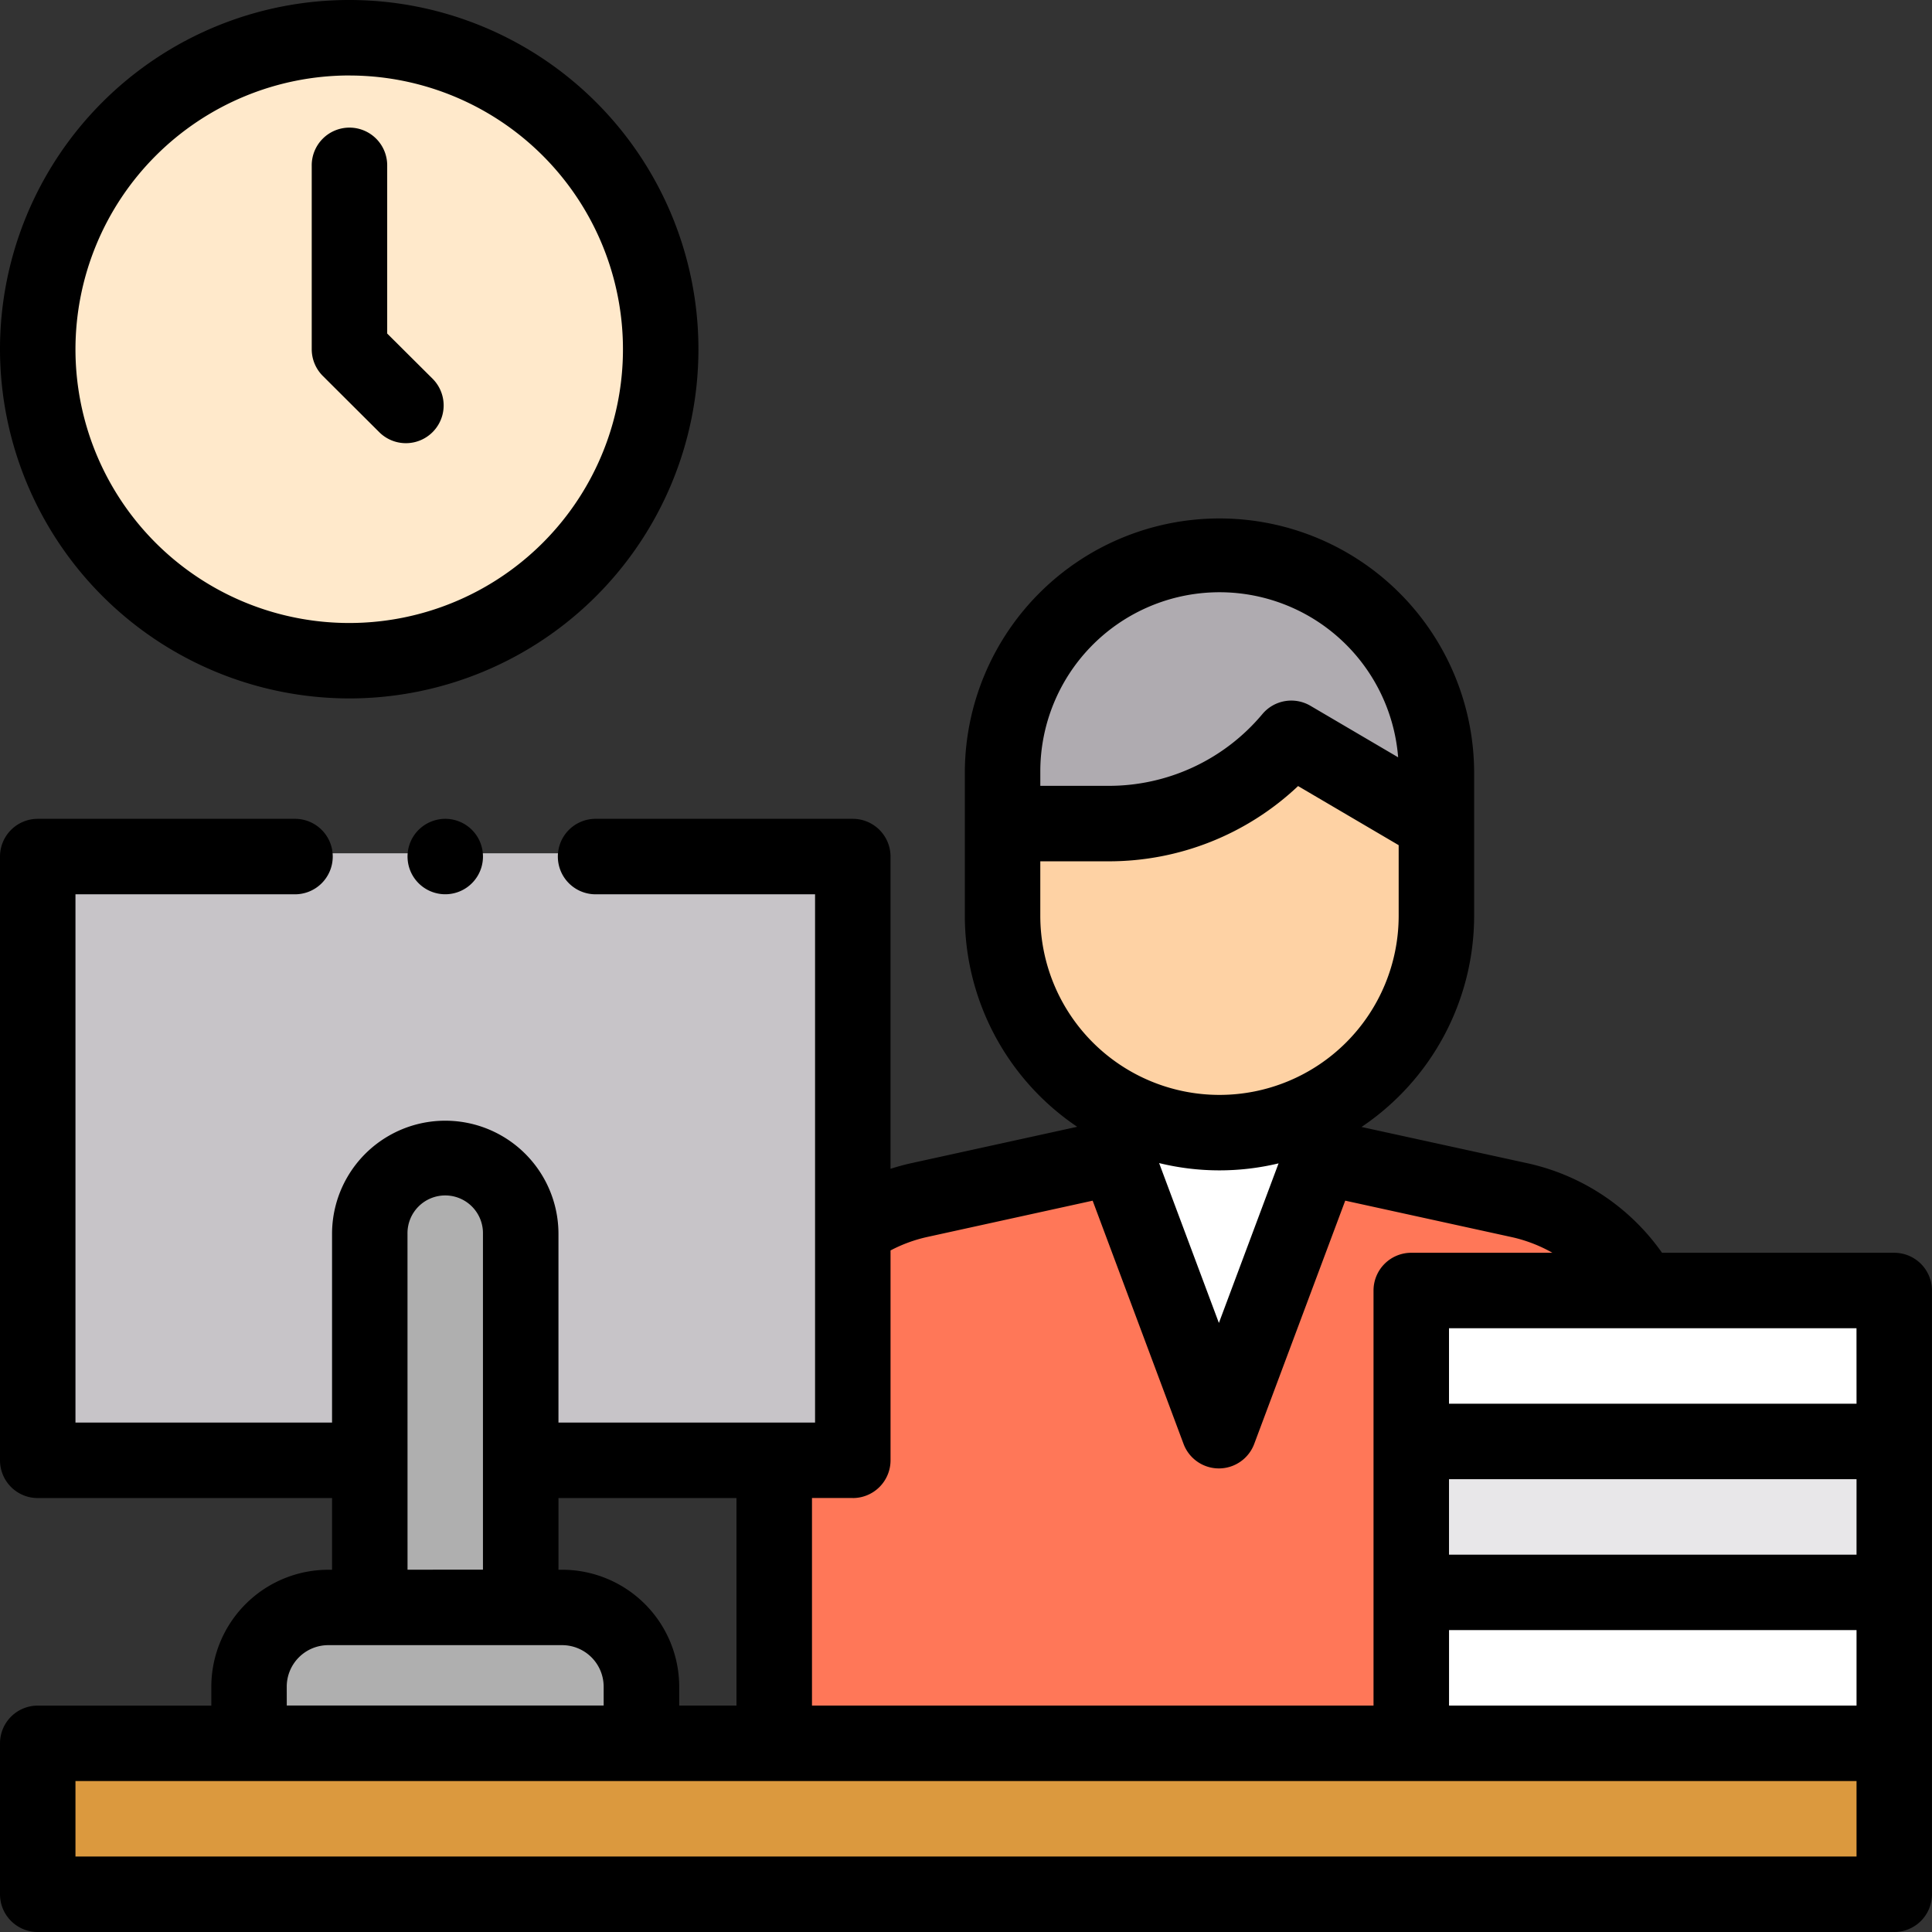 <svg id="XMLID_2603_" xmlns="http://www.w3.org/2000/svg" width="159.417" height="159.417" viewBox="0 0 159.417 159.417">
  <rect x="0" y="0" width="159.417" height="159.417" fill="#333333" stroke="none"/>
  <g id="XMLID_1212_" transform="translate(63.885 45.748)">
    <path id="XMLID_1221_" d="M233.423,293.984v3.9l-16.256,3.566a15.256,15.256,0,0,0-11.987,14.9v29.928H278.66V316.36a15.256,15.256,0,0,0-12-14.9l-16.34-3.573v-3.927" transform="translate(-205.179 -248.178)" fill="#ff7758"/>
    <path id="XMLID_2604_" d="M312.79,306.568l-8.45,22.6-8.45-22.6Z" transform="translate(-267.645 -256.863)" fill="#fff"/>
    <path id="XMLID_1217_" d="M283.591,146.929h0a17.9,17.9,0,0,0-17.9,17.9v4.309h8.751a19.667,19.667,0,0,0,15.073-7.035h0l11.974,7.035v-4.309A17.9,17.9,0,0,0,283.591,146.929Z" transform="translate(-246.851 -146.929)" fill="#afabb0"/>
    <path id="XMLID_1216_" d="M285.662,199.178a19.662,19.662,0,0,1-11.217,3.517h-8.751v7.6a17.9,17.9,0,0,0,17.9,17.9h0a17.9,17.9,0,0,0,17.9-17.9v-7.6l-5.987-3.517-5.987-3.517Z" transform="translate(-246.851 -180.488)" fill="#fed2a4"/>
  </g>
  <path id="XMLID_2502_" d="M0,0H153.185V12.369H0Z" transform="translate(3.377 143.671)" fill="#db993e"/>
  <path id="XMLID_2195_" d="M25.7,0A25.7,25.7,0,1,1,0,25.7,25.7,25.7,0,0,1,25.7,0Z" transform="translate(3.114 3.114)" fill="#ffe9cb"/>
  <rect id="XMLID_2533_" width="66.602" height="50.427" transform="translate(3.377 70.408)" fill="#c7c4c8"/>
  <path id="XMLID_1029_" d="M110.454,344.052H98V313.227A6.227,6.227,0,0,1,104.227,307h0a6.227,6.227,0,0,1,6.227,6.227Z" transform="translate(-67.487 -211.412)" fill="#afafaf"/>
  <path id="XMLID_1028_" d="M98.382,437.209H66v-4.67A6.539,6.539,0,0,1,72.539,426h19.3a6.539,6.539,0,0,1,6.539,6.539Z" transform="translate(-45.45 -293.36)" fill="#afafaf"/>
  <rect id="XMLID_1222_" width="39.961" height="12.369" transform="translate(116.601 131.302)" fill="#fff"/>
  <rect id="XMLID_1227_" width="39.961" height="12.369" transform="translate(116.601 118.933)" fill="#e8e7e9"/>
  <rect id="XMLID_1229_" width="39.961" height="12.369" transform="translate(116.601 106.564)" fill="#fff"/>
  <g id="XMLID_636_">
    <path id="XMLID_1699_" d="M28.815,57.63A28.815,28.815,0,1,0,0,28.815,28.848,28.848,0,0,0,28.815,57.63Zm0-51.4A22.588,22.588,0,1,1,6.227,28.815,22.613,22.613,0,0,1,28.815,6.227Z"/>
    <path id="XMLID_1701_" d="M88.183,59.073a3.114,3.114,0,1,0,4.4-4.411L88.84,50.936V37.114a3.114,3.114,0,1,0-6.227,0V52.229a3.115,3.115,0,0,0,.915,2.205Z" transform="translate(-56.891 -23.414)"/>
    <path id="XMLID_1706_" d="M156.3,197.667H137.14a18.388,18.388,0,0,0-11.107-7.388l-13.689-2.993a21.008,21.008,0,0,0,9.293-17.433V157.942a21.013,21.013,0,0,0-42.025,0v11.911a21.009,21.009,0,0,0,9.272,17.418l-13.68,3c-.584.128-1.159.286-1.723.468V164.974a3.114,3.114,0,0,0-3.114-3.114H49.2a3.114,3.114,0,1,0,0,6.227H67.254v43.591H46.081V196.11a9.341,9.341,0,0,0-18.682,0v15.568H6.227V168.087H24.286a3.114,3.114,0,1,0,0-6.227H3.114A3.114,3.114,0,0,0,0,164.974v49.818a3.114,3.114,0,0,0,3.114,3.114H27.4v5.916h-.311a9.663,9.663,0,0,0-9.652,9.652v1.557H3.114A3.114,3.114,0,0,0,0,238.143V250.6a3.114,3.114,0,0,0,3.114,3.114H156.3a3.114,3.114,0,0,0,3.114-3.114V200.78A3.114,3.114,0,0,0,156.3,197.667ZM137.366,235.03h-17.8V228.8H153.19v6.227Zm15.824-12.454H119.563v-6.227H153.19Zm0-12.454H119.563v-6.227H135.4l.028,0,.029,0h17.73ZM85.84,157.942a14.786,14.786,0,0,1,29.526-1.158l-7.238-4.252a3.113,3.113,0,0,0-3.964.685,16.512,16.512,0,0,1-12.686,5.921H85.84v-1.2Zm0,7.423h5.638a22.716,22.716,0,0,0,15.632-6.209l8.3,4.877v5.821a14.785,14.785,0,0,1-29.571,0v-4.489ZM105.5,190.288l-4.924,13.169-4.933-13.192a20.9,20.9,0,0,0,9.857.024ZM70.368,217.905a3.114,3.114,0,0,0,3.114-3.114V197.473a12.11,12.11,0,0,1,3.058-1.117l13.619-2.988,7.5,20.069a3.113,3.113,0,0,0,5.832,0L111,193.366l13.7,3a12.121,12.121,0,0,1,3.394,1.3H116.449a3.114,3.114,0,0,0-3.114,3.114v34.25H67V217.9h3.369Zm-9.6,0V235.03H56.045v-1.557a9.663,9.663,0,0,0-9.652-9.652h-.311v-5.916Zm-27.144-21.8a3.114,3.114,0,1,1,6.227,0v27.711H33.627Zm-9.964,37.363a3.429,3.429,0,0,1,3.425-3.425h19.3a3.429,3.429,0,0,1,3.425,3.425v1.557H23.663ZM153.19,247.484H6.227v-6.227H153.19Z" transform="translate(0 -94.295)"/>
    <path id="XMLID_1768_" d="M108.912,217.912a3.112,3.112,0,1,0,2.2-.912A3.137,3.137,0,0,0,108.912,217.912Z" transform="translate(-74.373 -149.435)"/>
  </g>
</svg>
